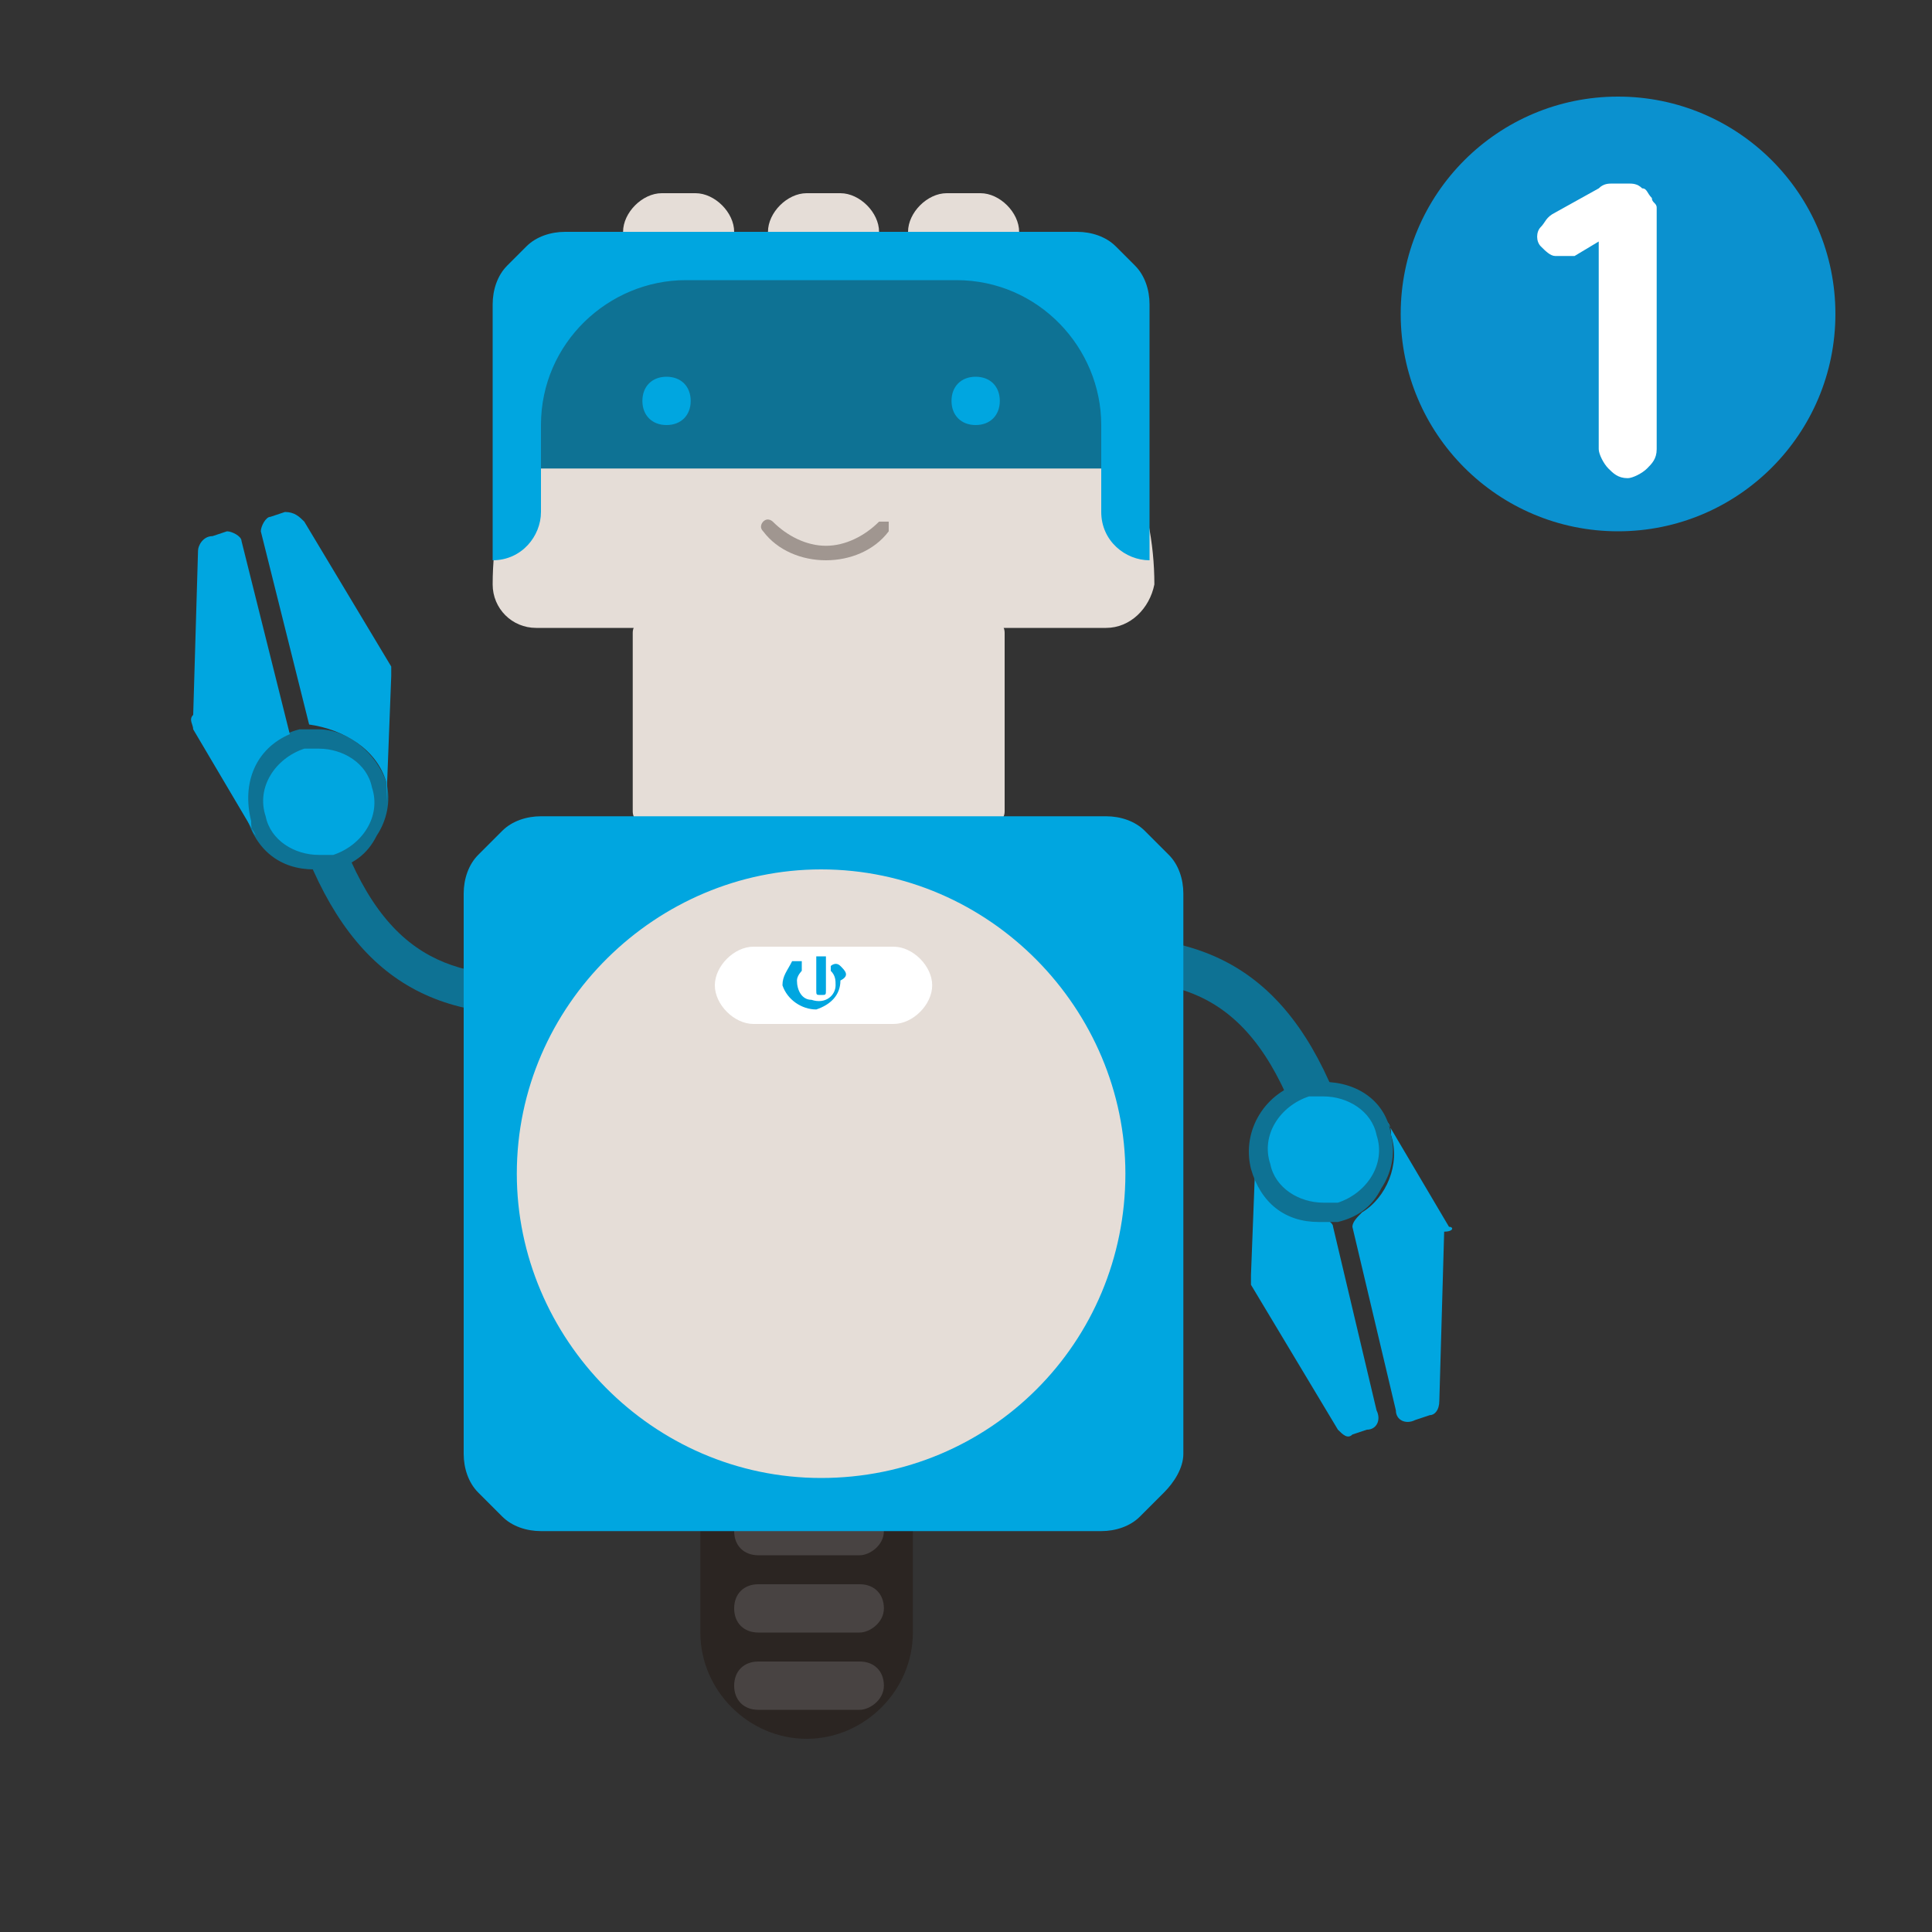 <?xml version="1.0" encoding="utf-8"?>
<!-- Generator: Adobe Illustrator 23.0.1, SVG Export Plug-In . SVG Version: 6.00 Build 0)  -->
<svg version="1.2" baseProfile="tiny" id="Layer_1" xmlns="http://www.w3.org/2000/svg" xmlns:xlink="http://www.w3.org/1999/xlink"
	 x="0px" y="0px" width="40px" height="40px" viewBox="0 0 40 40" xml:space="preserve">
<rect x="0" y="0" width="40" height="40" fill="#333333" stroke="none"/>
<circle fill="#0B91CF" cx="33.5" cy="6.5" r="4.5"/>
<path fill="#FFFFFF" d="M32.2,5.3c-0.1,0-0.2-0.1-0.3-0.2c-0.1-0.1-0.1-0.3,0-0.4C32,4.6,32,4.5,32.2,4.4l0.9-0.5
	c0.1-0.1,0.2-0.1,0.3-0.1s0.2,0,0.3,0s0.2,0,0.3,0.1c0.1,0,0.1,0.1,0.2,0.2c0,0.1,0.1,0.1,0.1,0.2s0,0.2,0,0.2v4.8
	c0,0.2-0.1,0.3-0.2,0.4c-0.1,0.1-0.3,0.2-0.4,0.2c-0.2,0-0.3-0.1-0.4-0.2c-0.1-0.1-0.2-0.3-0.2-0.4V5l-0.5,0.3
	C32.5,5.3,32.3,5.3,32.2,5.3z"/>
<g>
	<path fill="#E5DDD7" d="M20.8,16.3v0.5c0,0.2-0.2,0.3-0.4,0.3h-6.9c-0.2,0-0.4-0.1-0.4-0.3v-0.5v-2.5v-0.7c0-0.2,0.2-0.3,0.4-0.3
		h6.9c0.2,0,0.4,0.1,0.4,0.3v0.7V16.3z"/>
	<path fill="#E5DDD7" d="M22.9,13H11.1c-0.5,0-0.9-0.4-0.9-0.9v0c0-3.5,2.8-6.3,6.3-6.3h1.1c3.5,0,6.3,2.8,6.3,6.3l0,0
		C23.8,12.6,23.4,13,22.9,13z"/>
	<rect x="10.8" y="5.5" fill="#0E7294" width="12.5" height="4.2"/>
	<path fill="#E5DDD7" d="M20.3,5.6h-0.7c-0.4,0-0.8-0.4-0.8-0.8v0c0-0.4,0.4-0.8,0.8-0.8h0.7c0.4,0,0.8,0.4,0.8,0.8v0
		C21.1,5.2,20.7,5.6,20.3,5.6z"/>
	<path fill="#E5DDD7" d="M14.4,5.6h-0.7c-0.4,0-0.8-0.4-0.8-0.8v0c0-0.4,0.4-0.8,0.8-0.8h0.7c0.4,0,0.8,0.4,0.8,0.8v0
		C15.2,5.2,14.9,5.6,14.4,5.6z"/>
	<path fill="#E5DDD7" d="M17.4,5.6h-0.7c-0.4,0-0.8-0.4-0.8-0.8v0c0-0.4,0.4-0.8,0.8-0.8h0.7c0.4,0,0.8,0.4,0.8,0.8v0
		C18.2,5.2,17.8,5.6,17.4,5.6z"/>
	<path fill="#00A6E0" d="M14.3,8.3c0,0.3-0.2,0.5-0.5,0.5c-0.3,0-0.5-0.2-0.5-0.5c0-0.3,0.2-0.5,0.5-0.5C14.1,7.8,14.3,8,14.3,8.3z"
		/>
	<path fill="#00A6E0" d="M19.7,8.3c0,0.3,0.2,0.5,0.5,0.5c0.3,0,0.5-0.2,0.5-0.5c0-0.3-0.2-0.5-0.5-0.5C19.9,7.8,19.7,8,19.7,8.3z"
		/>
	<path fill="#A09690" d="M18.4,11c0,0,0-0.1,0-0.2c0,0-0.1,0-0.2,0c-0.3,0.3-0.7,0.5-1.1,0.5c-0.4,0-0.8-0.2-1.1-0.5
		c0,0-0.1-0.1-0.2,0c0,0-0.1,0.1,0,0.2c0.3,0.4,0.8,0.6,1.3,0.6C17.6,11.6,18.1,11.4,18.4,11z"/>
	<path fill="#00A6E0" d="M22.3,4.8H11.7c-0.3,0-0.6,0.1-0.8,0.3l-0.4,0.4c-0.2,0.2-0.3,0.5-0.3,0.8v5.3l0,0c0.6,0,1-0.5,1-1V8.8
		c0-1.7,1.4-3,3-3h5.6c1.7,0,3,1.4,3,3v1.8c0,0.6,0.5,1,1,1l0,0V6.3c0-0.3-0.1-0.6-0.3-0.8l-0.4-0.4C22.9,4.9,22.6,4.8,22.3,4.8z"/>
	<path fill="#0E7294" d="M27.3,24.7c-0.9-3.7-2.3-4.4-4.3-4.4l0-0.9c2.8,0,4.3,1.5,5.2,5L27.3,24.7z"/>
	<path fill="#00A6E0" d="M30,25.4l-1.3-2.2c0.1,0.1,0.1,0.2,0.1,0.3c0.2,0.6-0.1,1.3-0.6,1.6c-0.1,0.1-0.2,0.2-0.2,0.3l0.9,3.8
		c0,0.2,0.2,0.3,0.4,0.2l0.3-0.1c0.1,0,0.2-0.1,0.2-0.3l0.1-3.5C30.1,25.5,30.1,25.4,30,25.4z"/>
	<path fill="#00A6E0" d="M26,24.2c0-0.1,0-0.2,0-0.4l-0.1,2.6c0,0,0,0.1,0,0.2l1.8,3c0.1,0.1,0.2,0.2,0.3,0.1l0.3-0.1
		c0.2,0,0.3-0.2,0.2-0.4l-0.9-3.8c0-0.1-0.2-0.2-0.3-0.2C26.7,25.3,26.2,24.8,26,24.2z"/>
	<g>
		<path fill="#00A6E0" d="M27.4,25.1c-0.6,0-1.1-0.4-1.3-1c-0.2-0.7,0.2-1.4,0.9-1.6c0.1,0,0.2,0,0.3,0c0.6,0,1.1,0.4,1.3,1
			c0.1,0.3,0,0.7-0.1,1c-0.2,0.3-0.5,0.5-0.8,0.6C27.7,25.1,27.6,25.1,27.4,25.1z"/>
		<path fill="#0E7294" d="M27.4,22.7c0.5,0,1,0.3,1.1,0.8c0.2,0.6-0.2,1.2-0.8,1.4c-0.1,0-0.2,0-0.3,0c-0.5,0-1-0.3-1.1-0.8
			c-0.2-0.6,0.2-1.2,0.8-1.4C27.3,22.7,27.4,22.7,27.4,22.7 M27.4,22.4c-0.1,0-0.2,0-0.4,0c-0.8,0.2-1.3,1-1.1,1.8
			c0.2,0.7,0.7,1.1,1.4,1.1c0.1,0,0.2,0,0.4,0c0.4-0.1,0.7-0.3,0.9-0.7c0.2-0.3,0.3-0.7,0.2-1.1C28.7,22.8,28.1,22.4,27.4,22.4
			L27.4,22.4z"/>
	</g>
	<path fill="#0E7294" d="M10.9,21c-2.7,0-4.2-1.5-5.1-5l0.8-0.2c0.9,3.7,2.3,4.4,4.3,4.4l0,0.9C11,21,11,21,10.9,21z"/>
	<g>
		<path fill="#00A6E0" d="M6.6,17.9c-0.6,0-1.1-0.4-1.3-1c-0.1-0.3,0-0.7,0.1-1c0.2-0.3,0.5-0.5,0.8-0.6c0.1,0,0.2,0,0.3,0
			c0.6,0,1.1,0.4,1.3,1c0.1,0.3,0,0.7-0.1,1c-0.2,0.3-0.5,0.5-0.8,0.6C6.8,17.9,6.7,17.9,6.6,17.9z"/>
		<path fill="#0E7294" d="M6.6,15.5c0.5,0,1,0.3,1.1,0.8c0.2,0.6-0.2,1.2-0.8,1.4c-0.1,0-0.2,0-0.3,0c-0.5,0-1-0.3-1.1-0.8
			c-0.2-0.6,0.2-1.2,0.8-1.4C6.4,15.5,6.5,15.5,6.6,15.5 M6.6,15.1c-0.1,0-0.2,0-0.4,0c-0.8,0.2-1.3,1-1.1,1.8
			c0.2,0.7,0.7,1.1,1.4,1.1c0.1,0,0.2,0,0.4,0c0.4-0.1,0.7-0.3,0.9-0.7C8,17,8.1,16.6,8,16.2C7.8,15.6,7.2,15.1,6.6,15.1L6.6,15.1z"
			/>
	</g>
	<path fill="#00A6E0" d="M4,15.1l1.3,2.2c-0.1-0.1-0.1-0.2-0.1-0.3C5,16.2,5.3,15.5,6,15.2l-1-4c0-0.1-0.2-0.2-0.3-0.2l-0.3,0.1
		c-0.2,0-0.3,0.2-0.3,0.3l-0.1,3.4C3.9,14.9,4,15,4,15.1z"/>
	<path fill="#00A6E0" d="M8,16.2c0,0.1,0,0.2,0,0.4L8.1,14c0-0.1,0-0.1,0-0.2l-1.8-3c-0.1-0.1-0.2-0.2-0.4-0.2l-0.3,0.1
		c-0.1,0-0.2,0.2-0.2,0.3l1,4C7.1,15.1,7.8,15.5,8,16.2z"/>
	<path fill="#2B2522" d="M16.7,36L16.7,36c-1.2,0-2.2-1-2.2-2.2v-5.3h4.4v5.3C18.9,35,17.9,36,16.7,36z"/>
	<path fill="#484342" d="M17.8,32.2h-2.1c-0.3,0-0.5-0.2-0.5-0.5l0,0c0-0.3,0.2-0.5,0.5-0.5h2.1c0.3,0,0.5,0.2,0.5,0.5l0,0
		C18.3,32,18,32.2,17.8,32.2z"/>
	<path fill="#484342" d="M17.8,33.8h-2.1c-0.3,0-0.5-0.2-0.5-0.5l0,0c0-0.3,0.2-0.5,0.5-0.5h2.1c0.3,0,0.5,0.2,0.5,0.5l0,0
		C18.3,33.6,18,33.8,17.8,33.8z"/>
	<path fill="#484342" d="M17.8,35.4h-2.1c-0.3,0-0.5-0.2-0.5-0.5l0,0c0-0.3,0.2-0.5,0.5-0.5h2.1c0.3,0,0.5,0.2,0.5,0.5l0,0
		C18.3,35.2,18,35.4,17.8,35.4z"/>
	<path fill="#00A6E0" d="M24.5,30.1V18.5c0-0.3-0.1-0.6-0.3-0.8l-0.5-0.5c-0.2-0.2-0.5-0.3-0.8-0.3H11.2c-0.3,0-0.6,0.1-0.8,0.3
		l-0.5,0.5c-0.2,0.2-0.3,0.5-0.3,0.8v11.6c0,0.3,0.1,0.6,0.3,0.8l0.5,0.5c0.2,0.2,0.5,0.3,0.8,0.3h11.6c0.3,0,0.6-0.1,0.8-0.3
		l0.5-0.5C24.3,30.7,24.5,30.4,24.5,30.1z"/>
	<path fill="#E5DDD7" d="M17,30.6L17,30.6c-3.5,0-6.3-2.9-6.3-6.3v0c0-3.5,2.9-6.3,6.3-6.3h0c3.5,0,6.3,2.9,6.3,6.3v0
		C23.3,27.8,20.5,30.6,17,30.6z"/>
	<path fill="#FFFFFF" d="M18.5,21.2h-2.9c-0.4,0-0.8-0.4-0.8-0.8l0,0c0-0.4,0.4-0.8,0.8-0.8h2.9c0.4,0,0.8,0.4,0.8,0.8l0,0
		C19.3,20.8,18.9,21.2,18.5,21.2z"/>
	<path fill="#00A6E0" d="M17.4,20c-0.1-0.1-0.2,0-0.2,0c0,0,0,0.1,0,0.1c0.1,0.1,0.1,0.2,0.1,0.3c0,0.2-0.2,0.4-0.5,0.3
		c-0.2,0-0.3-0.2-0.3-0.4c0-0.1,0.1-0.2,0.1-0.2c0,0,0-0.1,0-0.2c0,0-0.1,0-0.2,0c-0.1,0.2-0.2,0.3-0.2,0.5c0.1,0.3,0.4,0.5,0.7,0.5
		c0.3-0.1,0.5-0.3,0.5-0.6c0,0,0,0,0,0C17.6,20.2,17.5,20.1,17.4,20z"/>
	<path fill="#00A6E0" d="M16.9,20.2c0,0.1,0,0.2,0,0.3c0,0.1,0,0.1,0.1,0.1c0.1,0,0.1,0,0.1-0.1c0-0.2,0-0.4,0-0.6c0,0,0-0.1,0-0.1
		c0,0-0.1,0-0.2,0c0,0,0,0,0,0.1C16.9,20,16.9,20.1,16.9,20.2L16.9,20.2L16.9,20.2z"/>
</g>
</svg>

